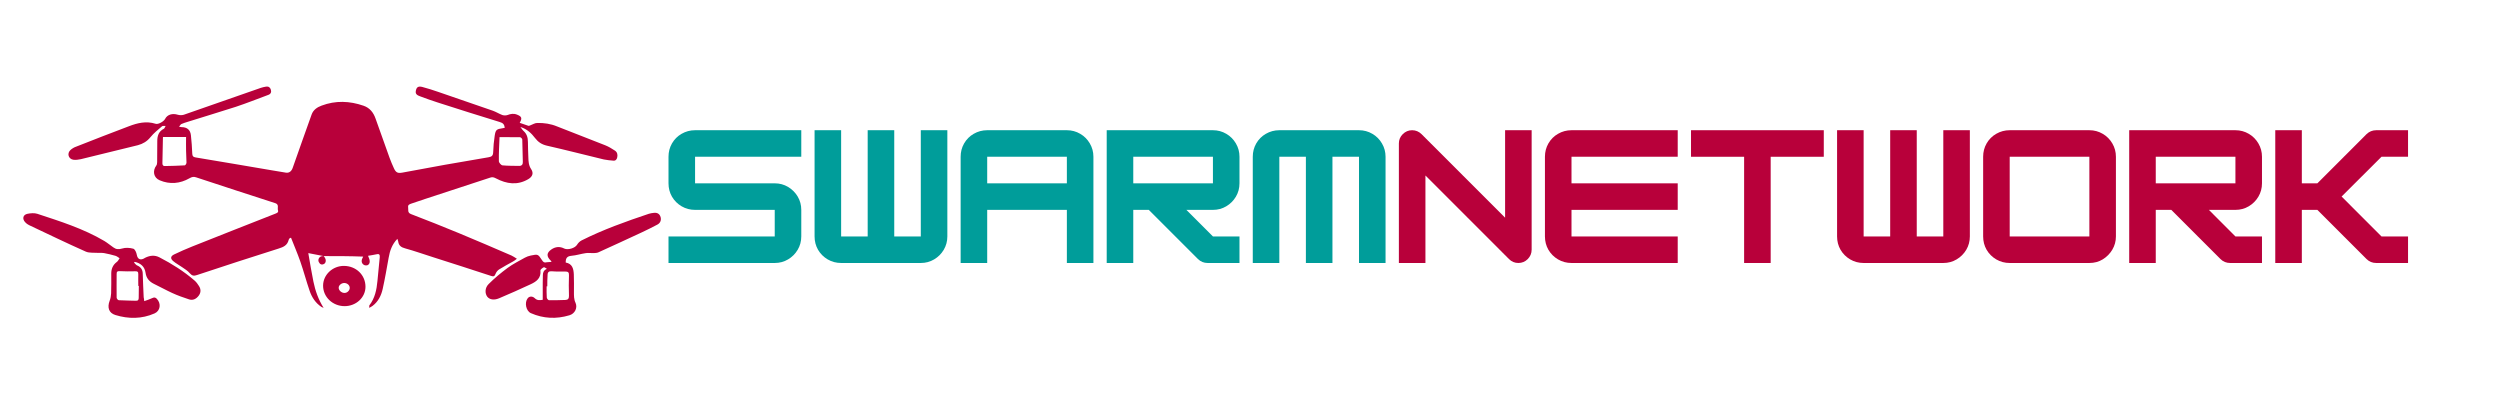 <svg xmlns="http://www.w3.org/2000/svg" xmlns:xlink="http://www.w3.org/1999/xlink" width="306" zoomAndPan="magnify" viewBox="0 0 304.5 38.25" height="51" preserveAspectRatio="xMidYMid meet" version="1.0"><defs><g/><clipPath id="b72fa4b314"><path d="M 2.684 4.211 L 80.652 4.211 L 80.652 32.898 L 2.684 32.898 Z M 2.684 4.211 " clip-rule="nonzero"/></clipPath></defs><g clip-path="url(#b72fa4b314)"><path fill="#b8003a" d="M 39.418 24.941 C 38.828 24.824 38.254 24.711 37.551 24.578 C 37.762 25.793 37.941 26.922 38.172 28.039 C 38.402 29.168 38.777 30.234 39.418 31.25 C 39.336 31.219 39.238 31.184 39.156 31.137 C 38.434 30.66 37.977 29.957 37.711 29.168 C 37.305 27.988 36.992 26.793 36.582 25.613 C 36.238 24.629 35.828 23.676 35.449 22.711 C 35.402 22.727 35.352 22.727 35.305 22.742 C 35.254 22.824 35.172 22.891 35.156 22.988 C 34.992 23.629 34.531 23.84 33.941 24.023 C 30.613 25.07 27.305 26.152 23.992 27.25 C 23.617 27.383 23.387 27.348 23.105 27.02 C 22.863 26.727 22.5 26.512 22.172 26.285 C 21.828 26.039 21.434 25.84 21.109 25.562 C 20.73 25.25 20.762 24.957 21.207 24.742 C 21.926 24.398 22.664 24.07 23.402 23.777 C 26.777 22.43 30.156 21.105 33.531 19.777 C 33.73 19.695 33.941 19.629 33.859 19.367 C 33.762 19.07 34.023 18.66 33.531 18.496 C 30.336 17.465 27.105 16.414 23.895 15.352 C 23.598 15.25 23.387 15.285 23.074 15.465 C 21.926 16.121 20.68 16.234 19.453 15.711 C 18.699 15.398 18.551 14.562 19.043 13.906 C 19.125 13.809 19.125 13.645 19.141 13.496 C 19.156 12.645 19.156 11.777 19.156 10.926 C 19.156 10.285 19.336 9.742 19.961 9.434 C 20.059 9.383 20.09 9.203 20.172 9.09 C 20.027 9.105 19.844 9.055 19.746 9.121 C 19.254 9.547 18.73 9.957 18.32 10.465 C 17.91 10.973 17.402 11.27 16.797 11.434 C 14.484 12.008 12.156 12.578 9.848 13.137 C 9.551 13.203 9.207 13.25 8.91 13.203 C 8.32 13.09 8.141 12.434 8.582 12.023 C 8.781 11.844 9.027 11.695 9.273 11.613 C 11.418 10.777 13.551 9.926 15.715 9.121 C 16.746 8.727 17.812 8.465 18.945 8.824 C 19.273 8.941 19.945 8.547 20.109 8.234 C 20.371 7.711 20.992 7.516 21.664 7.727 C 21.879 7.793 22.172 7.793 22.387 7.727 C 25.516 6.645 28.648 5.531 31.777 4.449 C 31.977 4.383 32.188 4.336 32.402 4.301 C 32.715 4.254 32.91 4.398 32.992 4.68 C 33.074 4.957 32.992 5.188 32.695 5.301 C 31.367 5.793 30.059 6.316 28.715 6.762 C 26.746 7.398 24.762 7.988 22.781 8.613 C 22.551 8.68 22.32 8.762 22.09 8.859 C 21.992 8.906 21.926 9.039 21.812 9.188 C 21.977 9.219 22.043 9.234 22.105 9.234 C 22.781 9.234 23.188 9.562 23.254 10.234 C 23.336 10.973 23.387 11.711 23.418 12.465 C 23.434 12.762 23.516 12.875 23.828 12.926 C 26.926 13.434 30.023 13.973 33.121 14.496 C 33.68 14.598 34.254 14.695 34.812 14.777 C 35.223 14.844 35.5 14.613 35.648 14.203 C 36.418 12.039 37.172 9.859 37.957 7.695 C 38.156 7.137 38.629 6.809 39.172 6.613 C 40.875 5.973 42.582 6.039 44.285 6.629 C 45.039 6.891 45.484 7.449 45.746 8.203 C 46.301 9.793 46.875 11.383 47.449 12.973 C 47.613 13.398 47.777 13.824 47.973 14.234 C 48.219 14.777 48.449 14.875 48.992 14.777 C 50.711 14.465 52.449 14.137 54.172 13.824 C 55.941 13.516 57.711 13.203 59.496 12.906 C 59.891 12.844 60.055 12.711 60.07 12.285 C 60.09 11.613 60.152 10.941 60.254 10.285 C 60.367 9.547 60.48 9.48 61.219 9.367 C 61.301 9.352 61.383 9.336 61.48 9.316 C 61.434 8.926 61.285 8.727 60.875 8.613 C 58.352 7.844 55.824 7.039 53.316 6.234 C 52.613 6.008 51.91 5.762 51.219 5.5 C 50.91 5.383 50.562 5.27 50.645 4.828 C 50.727 4.367 50.941 4.219 51.418 4.336 C 52.09 4.516 52.762 4.727 53.418 4.957 C 55.629 5.711 57.824 6.465 60.023 7.234 C 60.434 7.383 60.793 7.613 61.188 7.762 C 61.383 7.824 61.629 7.824 61.809 7.762 C 62.203 7.613 62.562 7.547 62.973 7.711 C 63.547 7.941 63.629 8.137 63.301 8.711 C 63.66 8.844 64.004 8.957 64.352 9.07 C 64.434 9.09 64.531 9.039 64.613 9.008 C 64.891 8.906 65.152 8.727 65.434 8.727 C 66.27 8.711 67.07 8.824 67.859 9.152 C 69.809 9.926 71.777 10.68 73.727 11.449 C 74.137 11.613 74.512 11.844 74.891 12.09 C 75.168 12.27 75.25 12.562 75.184 12.891 C 75.137 13.172 74.973 13.352 74.695 13.316 C 74.316 13.285 73.922 13.25 73.547 13.172 C 71.234 12.613 68.941 12.023 66.629 11.496 C 65.988 11.352 65.547 11.055 65.168 10.562 C 64.727 9.988 64.203 9.465 63.383 9.219 C 63.547 9.418 63.629 9.578 63.762 9.695 C 64.168 10.055 64.301 10.516 64.301 11.039 C 64.301 11.66 64.332 12.27 64.352 12.891 C 64.367 13.398 64.383 13.891 64.695 14.352 C 65.023 14.844 64.859 15.27 64.332 15.578 C 63.008 16.352 61.695 16.152 60.414 15.48 C 60.172 15.352 59.973 15.285 59.711 15.383 C 57.07 16.25 54.449 17.105 51.809 17.973 C 51.234 18.152 50.68 18.367 50.105 18.547 C 49.875 18.629 49.664 18.695 49.711 19.004 C 49.762 19.301 49.598 19.645 50.055 19.824 C 52.023 20.578 53.973 21.352 55.906 22.152 C 58.055 23.039 60.172 23.957 62.301 24.875 C 62.496 24.957 62.68 25.102 62.957 25.266 C 62.762 25.414 62.629 25.531 62.496 25.594 C 61.941 25.906 61.367 26.203 60.824 26.547 C 60.629 26.66 60.449 26.875 60.367 27.086 C 60.254 27.383 60.137 27.465 59.844 27.367 C 57.5 26.594 55.137 25.84 52.777 25.086 C 51.629 24.727 50.5 24.316 49.352 24.004 C 48.859 23.875 48.562 23.66 48.5 23.152 C 48.48 23.055 48.434 22.973 48.402 22.84 C 47.746 23.512 47.484 24.301 47.336 25.152 C 47.105 26.414 46.891 27.695 46.613 28.938 C 46.434 29.742 46.074 30.48 45.383 31.004 C 45.285 31.086 45.156 31.137 44.973 31.25 C 44.992 31.086 44.957 30.988 44.992 30.938 C 45.664 30.07 45.875 29.039 45.973 27.973 C 46.055 27.004 46.156 26.039 46.254 25.07 C 46.285 24.742 46.156 24.629 45.828 24.727 C 45.5 24.809 45.156 24.84 44.828 24.906 C 45.105 25.48 45.105 25.859 44.793 26.039 C 44.664 26.102 44.402 26.086 44.285 25.988 C 43.973 25.758 43.992 25.414 44.238 25.004 C 42.582 24.941 40.992 24.941 39.418 24.941 Z M 22.664 10.434 C 21.648 10.434 20.781 10.434 19.863 10.434 C 19.879 10.398 19.844 10.449 19.844 10.516 C 19.828 11.562 19.812 12.598 19.781 13.645 C 19.781 13.906 19.91 13.988 20.109 13.973 C 20.91 13.957 21.699 13.941 22.5 13.891 C 22.582 13.891 22.715 13.68 22.715 13.562 C 22.715 13.07 22.664 12.598 22.664 12.105 C 22.648 11.562 22.664 11.008 22.664 10.434 Z M 60.844 10.449 C 60.809 11.367 60.742 12.367 60.762 13.383 C 60.762 13.562 61.039 13.875 61.203 13.891 C 61.875 13.957 62.562 13.941 63.25 13.957 C 63.547 13.957 63.695 13.777 63.68 13.48 C 63.66 12.562 63.645 11.66 63.613 10.742 C 63.613 10.645 63.434 10.465 63.352 10.465 C 62.516 10.449 61.695 10.449 60.844 10.449 Z M 17.566 30.43 C 17.926 30.301 18.254 30.203 18.551 30.055 C 18.781 29.938 18.945 29.973 19.109 30.152 C 19.648 30.727 19.535 31.609 18.828 31.922 C 17.273 32.609 15.648 32.609 14.059 32.121 C 13.254 31.875 13.043 31.203 13.355 30.383 C 13.469 30.102 13.52 29.773 13.535 29.48 C 13.566 28.676 13.551 27.875 13.551 27.07 C 13.551 26.496 13.746 26.02 14.223 25.66 C 14.371 25.562 14.453 25.367 14.566 25.203 C 14.402 25.102 14.238 24.957 14.059 24.906 C 13.602 24.777 13.141 24.66 12.684 24.578 C 12.418 24.531 12.141 24.562 11.879 24.547 C 11.402 24.512 10.863 24.578 10.453 24.398 C 8.125 23.367 5.828 22.25 3.535 21.168 C 3.355 21.086 3.191 20.957 3.059 20.809 C 2.684 20.398 2.797 19.906 3.34 19.793 C 3.73 19.711 4.191 19.676 4.551 19.793 C 7.34 20.711 10.156 21.594 12.715 23.105 C 13.09 23.332 13.438 23.629 13.797 23.875 C 14.125 24.121 14.438 24.152 14.863 24.023 C 15.273 23.891 15.797 23.922 16.223 24.039 C 16.438 24.086 16.617 24.512 16.664 24.793 C 16.746 25.25 17.027 25.465 17.469 25.266 C 17.551 25.234 17.617 25.184 17.699 25.137 C 18.273 24.859 18.844 24.793 19.434 25.102 C 20.961 25.891 22.387 26.793 23.68 27.906 C 23.91 28.102 24.09 28.348 24.238 28.594 C 24.484 28.973 24.484 29.383 24.207 29.758 C 23.91 30.152 23.516 30.367 23.043 30.219 C 22.336 29.988 21.633 29.742 20.961 29.43 C 20.207 29.086 19.484 28.676 18.73 28.316 C 18.172 28.039 17.812 27.613 17.73 26.973 C 17.617 26.219 17.141 25.809 16.418 25.645 C 16.387 25.676 16.355 25.711 16.32 25.727 C 16.438 25.84 16.551 26.004 16.68 26.07 C 17.156 26.266 17.387 26.594 17.387 27.121 C 17.402 28.07 17.469 29.004 17.5 29.957 C 17.535 30.102 17.551 30.219 17.566 30.43 Z M 16.91 28.578 C 16.895 28.578 16.879 28.578 16.844 28.578 C 16.844 28.102 16.828 27.645 16.844 27.168 C 16.863 26.824 16.715 26.777 16.402 26.793 C 15.812 26.809 15.207 26.809 14.617 26.777 C 14.32 26.758 14.191 26.824 14.207 27.137 C 14.207 28.086 14.191 29.055 14.207 30.004 C 14.207 30.121 14.371 30.316 14.469 30.316 C 15.172 30.367 15.863 30.348 16.566 30.383 C 16.844 30.383 16.895 30.25 16.895 30.004 C 16.91 29.512 16.91 29.039 16.91 28.578 Z M 67.188 25.645 C 67.137 25.562 67.105 25.531 67.07 25.48 C 66.547 24.973 66.562 24.547 67.152 24.137 C 67.645 23.793 68.188 23.742 68.727 24.023 C 69.168 24.234 70.039 23.973 70.285 23.562 C 70.414 23.348 70.613 23.152 70.824 23.039 C 73.465 21.711 76.234 20.727 79.02 19.793 C 79.219 19.727 79.445 19.695 79.645 19.676 C 80.055 19.629 80.348 19.793 80.465 20.203 C 80.562 20.594 80.414 20.922 80.07 21.105 C 79.465 21.43 78.855 21.727 78.234 22.023 C 76.449 22.859 74.66 23.676 72.859 24.496 C 72.695 24.562 72.496 24.562 72.316 24.578 C 72.004 24.594 71.676 24.531 71.367 24.578 C 70.777 24.66 70.188 24.859 69.594 24.906 C 69.039 24.957 68.891 25.234 68.906 25.727 C 69.711 25.875 69.859 26.48 69.891 27.168 C 69.922 27.891 69.906 28.594 69.906 29.316 C 69.906 29.758 69.891 30.203 70.105 30.645 C 70.367 31.25 70.023 31.957 69.352 32.152 C 67.758 32.629 66.188 32.562 64.66 31.891 C 64.07 31.629 63.859 30.609 64.27 30.086 C 64.465 29.824 64.844 29.793 65.137 30.07 C 65.414 30.348 65.711 30.332 66.105 30.266 C 66.105 29.562 66.105 28.875 66.105 28.184 C 66.105 27.891 66.105 27.578 66.121 27.285 C 66.121 26.957 66.203 26.676 66.613 26.496 C 66.48 26.43 66.316 26.266 66.234 26.301 C 66.07 26.383 65.809 26.578 65.824 26.695 C 65.922 27.613 65.352 28.039 64.645 28.367 C 63.367 28.957 62.07 29.547 60.777 30.086 C 60.137 30.348 59.629 30.234 59.352 29.891 C 59.055 29.496 59.039 28.824 59.516 28.348 C 60.219 27.645 61.008 26.988 61.824 26.383 C 62.48 25.906 63.219 25.531 63.926 25.137 C 64.137 25.02 64.398 24.922 64.645 24.875 C 65.531 24.695 65.531 24.695 66.023 25.449 C 66.168 25.676 66.301 25.777 66.578 25.695 C 66.758 25.676 66.957 25.676 67.188 25.645 Z M 66.66 28.629 C 66.629 28.629 66.613 28.629 66.578 28.629 C 66.578 29.086 66.562 29.547 66.598 29.988 C 66.598 30.102 66.758 30.301 66.859 30.316 C 67.531 30.332 68.203 30.301 68.875 30.285 C 69.188 30.266 69.301 30.121 69.301 29.793 C 69.27 28.957 69.27 28.102 69.301 27.266 C 69.316 26.906 69.168 26.824 68.859 26.824 C 68.316 26.824 67.777 26.84 67.234 26.793 C 66.859 26.758 66.695 26.891 66.695 27.25 C 66.66 27.711 66.66 28.168 66.66 28.629 Z M 44.516 28.676 C 44.516 29.988 43.367 31.039 41.977 31.039 C 40.516 31.039 39.352 29.922 39.352 28.547 C 39.352 27.219 40.516 26.121 41.91 26.137 C 43.383 26.152 44.516 27.25 44.516 28.676 Z M 42.598 28.84 C 42.613 28.512 42.32 28.234 41.957 28.219 C 41.613 28.203 41.27 28.48 41.254 28.758 C 41.219 29.086 41.582 29.43 41.941 29.43 C 42.27 29.449 42.582 29.152 42.598 28.84 Z M 39.418 24.941 C 39.32 24.941 39.223 24.941 39.121 24.973 C 38.844 25.07 38.695 25.398 38.828 25.66 C 38.957 25.922 39.156 26.055 39.449 25.906 C 39.695 25.793 39.746 25.43 39.582 25.168 C 39.547 25.086 39.484 25.004 39.418 24.941 Z M 39.418 24.941 " fill-opacity="1" fill-rule="nonzero"/></g><g fill="#009d9a" fill-opacity="1"><g transform="translate(80.612, 25.782)"><g><path d="M 16.984 -16.172 L 16.984 -12.938 L 4.047 -12.938 L 4.047 -9.703 L 13.75 -9.703 C 14.344 -9.703 14.883 -9.555 15.375 -9.266 C 15.863 -8.973 16.254 -8.582 16.547 -8.094 C 16.836 -7.602 16.984 -7.062 16.984 -6.469 L 16.984 -3.234 C 16.984 -2.641 16.836 -2.098 16.547 -1.609 C 16.254 -1.117 15.863 -0.727 15.375 -0.438 C 14.883 -0.145 14.344 0 13.75 0 L 0.812 0 L 0.812 -3.234 L 13.75 -3.234 L 13.75 -6.469 L 4.047 -6.469 C 3.453 -6.469 2.906 -6.613 2.406 -6.906 C 1.914 -7.195 1.523 -7.586 1.234 -8.078 C 0.953 -8.566 0.812 -9.109 0.812 -9.703 L 0.812 -12.938 C 0.812 -13.531 0.953 -14.07 1.234 -14.562 C 1.523 -15.062 1.914 -15.453 2.406 -15.734 C 2.906 -16.023 3.453 -16.172 4.047 -16.172 Z M 16.984 -16.172 "/></g></g></g><g fill="#009d9a" fill-opacity="1"><g transform="translate(98.403, 25.782)"><g><path d="M 13.75 -3.234 L 13.75 -16.172 L 16.984 -16.172 L 16.984 -3.234 C 16.984 -2.641 16.836 -2.098 16.547 -1.609 C 16.254 -1.117 15.863 -0.727 15.375 -0.438 C 14.883 -0.145 14.344 0 13.75 0 L 4.047 0 C 3.453 0 2.906 -0.145 2.406 -0.438 C 1.914 -0.727 1.523 -1.117 1.234 -1.609 C 0.953 -2.098 0.812 -2.641 0.812 -3.234 L 0.812 -16.172 L 4.047 -16.172 L 4.047 -3.234 L 7.281 -3.234 L 7.281 -16.172 L 10.516 -16.172 L 10.516 -3.234 Z M 13.75 -3.234 "/></g></g></g><g fill="#009d9a" fill-opacity="1"><g transform="translate(116.194, 25.782)"><g><path d="M 4.047 -16.172 L 13.75 -16.172 C 14.344 -16.172 14.883 -16.023 15.375 -15.734 C 15.863 -15.453 16.254 -15.062 16.547 -14.562 C 16.836 -14.07 16.984 -13.531 16.984 -12.938 L 16.984 0 L 13.75 0 L 13.75 -6.469 L 4.047 -6.469 L 4.047 0 L 0.812 0 L 0.812 -12.938 C 0.812 -13.531 0.953 -14.07 1.234 -14.562 C 1.523 -15.062 1.914 -15.453 2.406 -15.734 C 2.906 -16.023 3.453 -16.172 4.047 -16.172 Z M 4.047 -12.938 L 4.047 -9.703 L 13.75 -9.703 L 13.75 -12.938 Z M 4.047 -12.938 "/></g></g></g><g fill="#009d9a" fill-opacity="1"><g transform="translate(133.985, 25.782)"><g><path d="M 16.984 -12.938 L 16.984 -9.703 C 16.984 -9.109 16.836 -8.566 16.547 -8.078 C 16.254 -7.586 15.863 -7.195 15.375 -6.906 C 14.883 -6.613 14.344 -6.469 13.75 -6.469 L 10.516 -6.469 L 13.75 -3.234 L 16.984 -3.234 L 16.984 0 L 13.109 0 C 12.648 0 12.254 -0.16 11.922 -0.484 L 5.938 -6.469 L 4.047 -6.469 L 4.047 0 L 0.812 0 L 0.812 -16.172 L 13.75 -16.172 C 14.344 -16.172 14.883 -16.023 15.375 -15.734 C 15.863 -15.453 16.254 -15.062 16.547 -14.562 C 16.836 -14.07 16.984 -13.531 16.984 -12.938 Z M 13.75 -12.938 L 4.047 -12.938 L 4.047 -9.703 L 13.75 -9.703 Z M 13.75 -12.938 "/></g></g></g><g fill="#009d9a" fill-opacity="1"><g transform="translate(151.776, 25.782)"><g><path d="M 4.047 -16.172 L 13.75 -16.172 C 14.344 -16.172 14.883 -16.023 15.375 -15.734 C 15.863 -15.453 16.254 -15.062 16.547 -14.562 C 16.836 -14.07 16.984 -13.531 16.984 -12.938 L 16.984 0 L 13.75 0 L 13.75 -12.938 L 10.516 -12.938 L 10.516 0 L 7.281 0 L 7.281 -12.938 L 4.047 -12.938 L 4.047 0 L 0.812 0 L 0.812 -12.938 C 0.812 -13.531 0.953 -14.07 1.234 -14.562 C 1.523 -15.062 1.914 -15.453 2.406 -15.734 C 2.906 -16.023 3.453 -16.172 4.047 -16.172 Z M 4.047 -16.172 "/></g></g></g><g fill="#b8003a" fill-opacity="1"><g transform="translate(169.571, 25.782)"><g><path d="M 4.047 0 L 0.812 0 L 0.812 -14.562 C 0.812 -15 0.969 -15.375 1.281 -15.688 C 1.602 -16.008 1.984 -16.172 2.422 -16.172 C 2.867 -16.172 3.254 -16.008 3.578 -15.688 L 13.75 -5.516 L 13.75 -16.172 L 16.984 -16.172 L 16.984 -1.625 C 16.984 -1.176 16.82 -0.789 16.5 -0.469 C 16.188 -0.156 15.805 0 15.359 0 C 14.922 0 14.539 -0.16 14.219 -0.484 L 4.047 -10.656 Z M 4.047 0 "/></g></g></g><g fill="#b8003a" fill-opacity="1"><g transform="translate(187.362, 25.782)"><g><path d="M 16.984 -16.172 L 16.984 -12.938 L 4.047 -12.938 L 4.047 -9.703 L 16.984 -9.703 L 16.984 -6.469 L 4.047 -6.469 L 4.047 -3.234 L 16.984 -3.234 L 16.984 0 L 4.047 0 C 3.453 0 2.906 -0.145 2.406 -0.438 C 1.914 -0.727 1.523 -1.117 1.234 -1.609 C 0.953 -2.098 0.812 -2.641 0.812 -3.234 L 0.812 -12.938 C 0.812 -13.531 0.953 -14.07 1.234 -14.562 C 1.523 -15.062 1.914 -15.453 2.406 -15.734 C 2.906 -16.023 3.453 -16.172 4.047 -16.172 Z M 16.984 -16.172 "/></g></g></g><g fill="#b8003a" fill-opacity="1"><g transform="translate(205.153, 25.782)"><g><path d="M 16.984 -16.172 L 16.984 -12.938 L 10.516 -12.938 L 10.516 0 L 7.281 0 L 7.281 -12.938 L 0.812 -12.938 L 0.812 -16.172 Z M 16.984 -16.172 "/></g></g></g><g fill="#b8003a" fill-opacity="1"><g transform="translate(222.944, 25.782)"><g><path d="M 13.75 -3.234 L 13.75 -16.172 L 16.984 -16.172 L 16.984 -3.234 C 16.984 -2.641 16.836 -2.098 16.547 -1.609 C 16.254 -1.117 15.863 -0.727 15.375 -0.438 C 14.883 -0.145 14.344 0 13.75 0 L 4.047 0 C 3.453 0 2.906 -0.145 2.406 -0.438 C 1.914 -0.727 1.523 -1.117 1.234 -1.609 C 0.953 -2.098 0.812 -2.641 0.812 -3.234 L 0.812 -16.172 L 4.047 -16.172 L 4.047 -3.234 L 7.281 -3.234 L 7.281 -16.172 L 10.516 -16.172 L 10.516 -3.234 Z M 13.75 -3.234 "/></g></g></g><g fill="#b8003a" fill-opacity="1"><g transform="translate(240.735, 25.782)"><g><path d="M 13.75 0 L 4.047 0 C 3.453 0 2.906 -0.145 2.406 -0.438 C 1.914 -0.727 1.523 -1.117 1.234 -1.609 C 0.953 -2.098 0.812 -2.641 0.812 -3.234 L 0.812 -12.938 C 0.812 -13.531 0.953 -14.07 1.234 -14.562 C 1.523 -15.062 1.914 -15.453 2.406 -15.734 C 2.906 -16.023 3.453 -16.172 4.047 -16.172 L 13.75 -16.172 C 14.344 -16.172 14.883 -16.023 15.375 -15.734 C 15.863 -15.453 16.254 -15.062 16.547 -14.562 C 16.836 -14.07 16.984 -13.531 16.984 -12.938 L 16.984 -3.234 C 16.984 -2.648 16.836 -2.113 16.547 -1.625 C 16.254 -1.133 15.863 -0.738 15.375 -0.438 C 14.895 -0.145 14.352 0 13.75 0 Z M 4.047 -12.938 L 4.047 -3.234 L 13.75 -3.234 L 13.75 -12.938 Z M 4.047 -12.938 "/></g></g></g><g fill="#b8003a" fill-opacity="1"><g transform="translate(258.525, 25.782)"><g><path d="M 16.984 -12.938 L 16.984 -9.703 C 16.984 -9.109 16.836 -8.566 16.547 -8.078 C 16.254 -7.586 15.863 -7.195 15.375 -6.906 C 14.883 -6.613 14.344 -6.469 13.75 -6.469 L 10.516 -6.469 L 13.75 -3.234 L 16.984 -3.234 L 16.984 0 L 13.109 0 C 12.648 0 12.254 -0.16 11.922 -0.484 L 5.938 -6.469 L 4.047 -6.469 L 4.047 0 L 0.812 0 L 0.812 -16.172 L 13.75 -16.172 C 14.344 -16.172 14.883 -16.023 15.375 -15.734 C 15.863 -15.453 16.254 -15.062 16.547 -14.562 C 16.836 -14.07 16.984 -13.531 16.984 -12.938 Z M 13.75 -12.938 L 4.047 -12.938 L 4.047 -9.703 L 13.75 -9.703 Z M 13.75 -12.938 "/></g></g></g><g fill="#b8003a" fill-opacity="1"><g transform="translate(276.316, 25.782)"><g><path d="M 16.984 -16.172 L 16.984 -12.938 L 13.75 -12.938 L 8.891 -8.094 L 13.75 -3.234 L 16.984 -3.234 L 16.984 0 L 13.109 0 C 12.648 0 12.254 -0.16 11.922 -0.484 L 5.938 -6.469 L 4.047 -6.469 L 4.047 0 L 0.812 0 L 0.812 -16.172 L 4.047 -16.172 L 4.047 -9.703 L 5.938 -9.703 L 11.922 -15.688 C 12.254 -16.008 12.648 -16.172 13.109 -16.172 Z M 16.984 -16.172 "/></g></g></g></svg>
